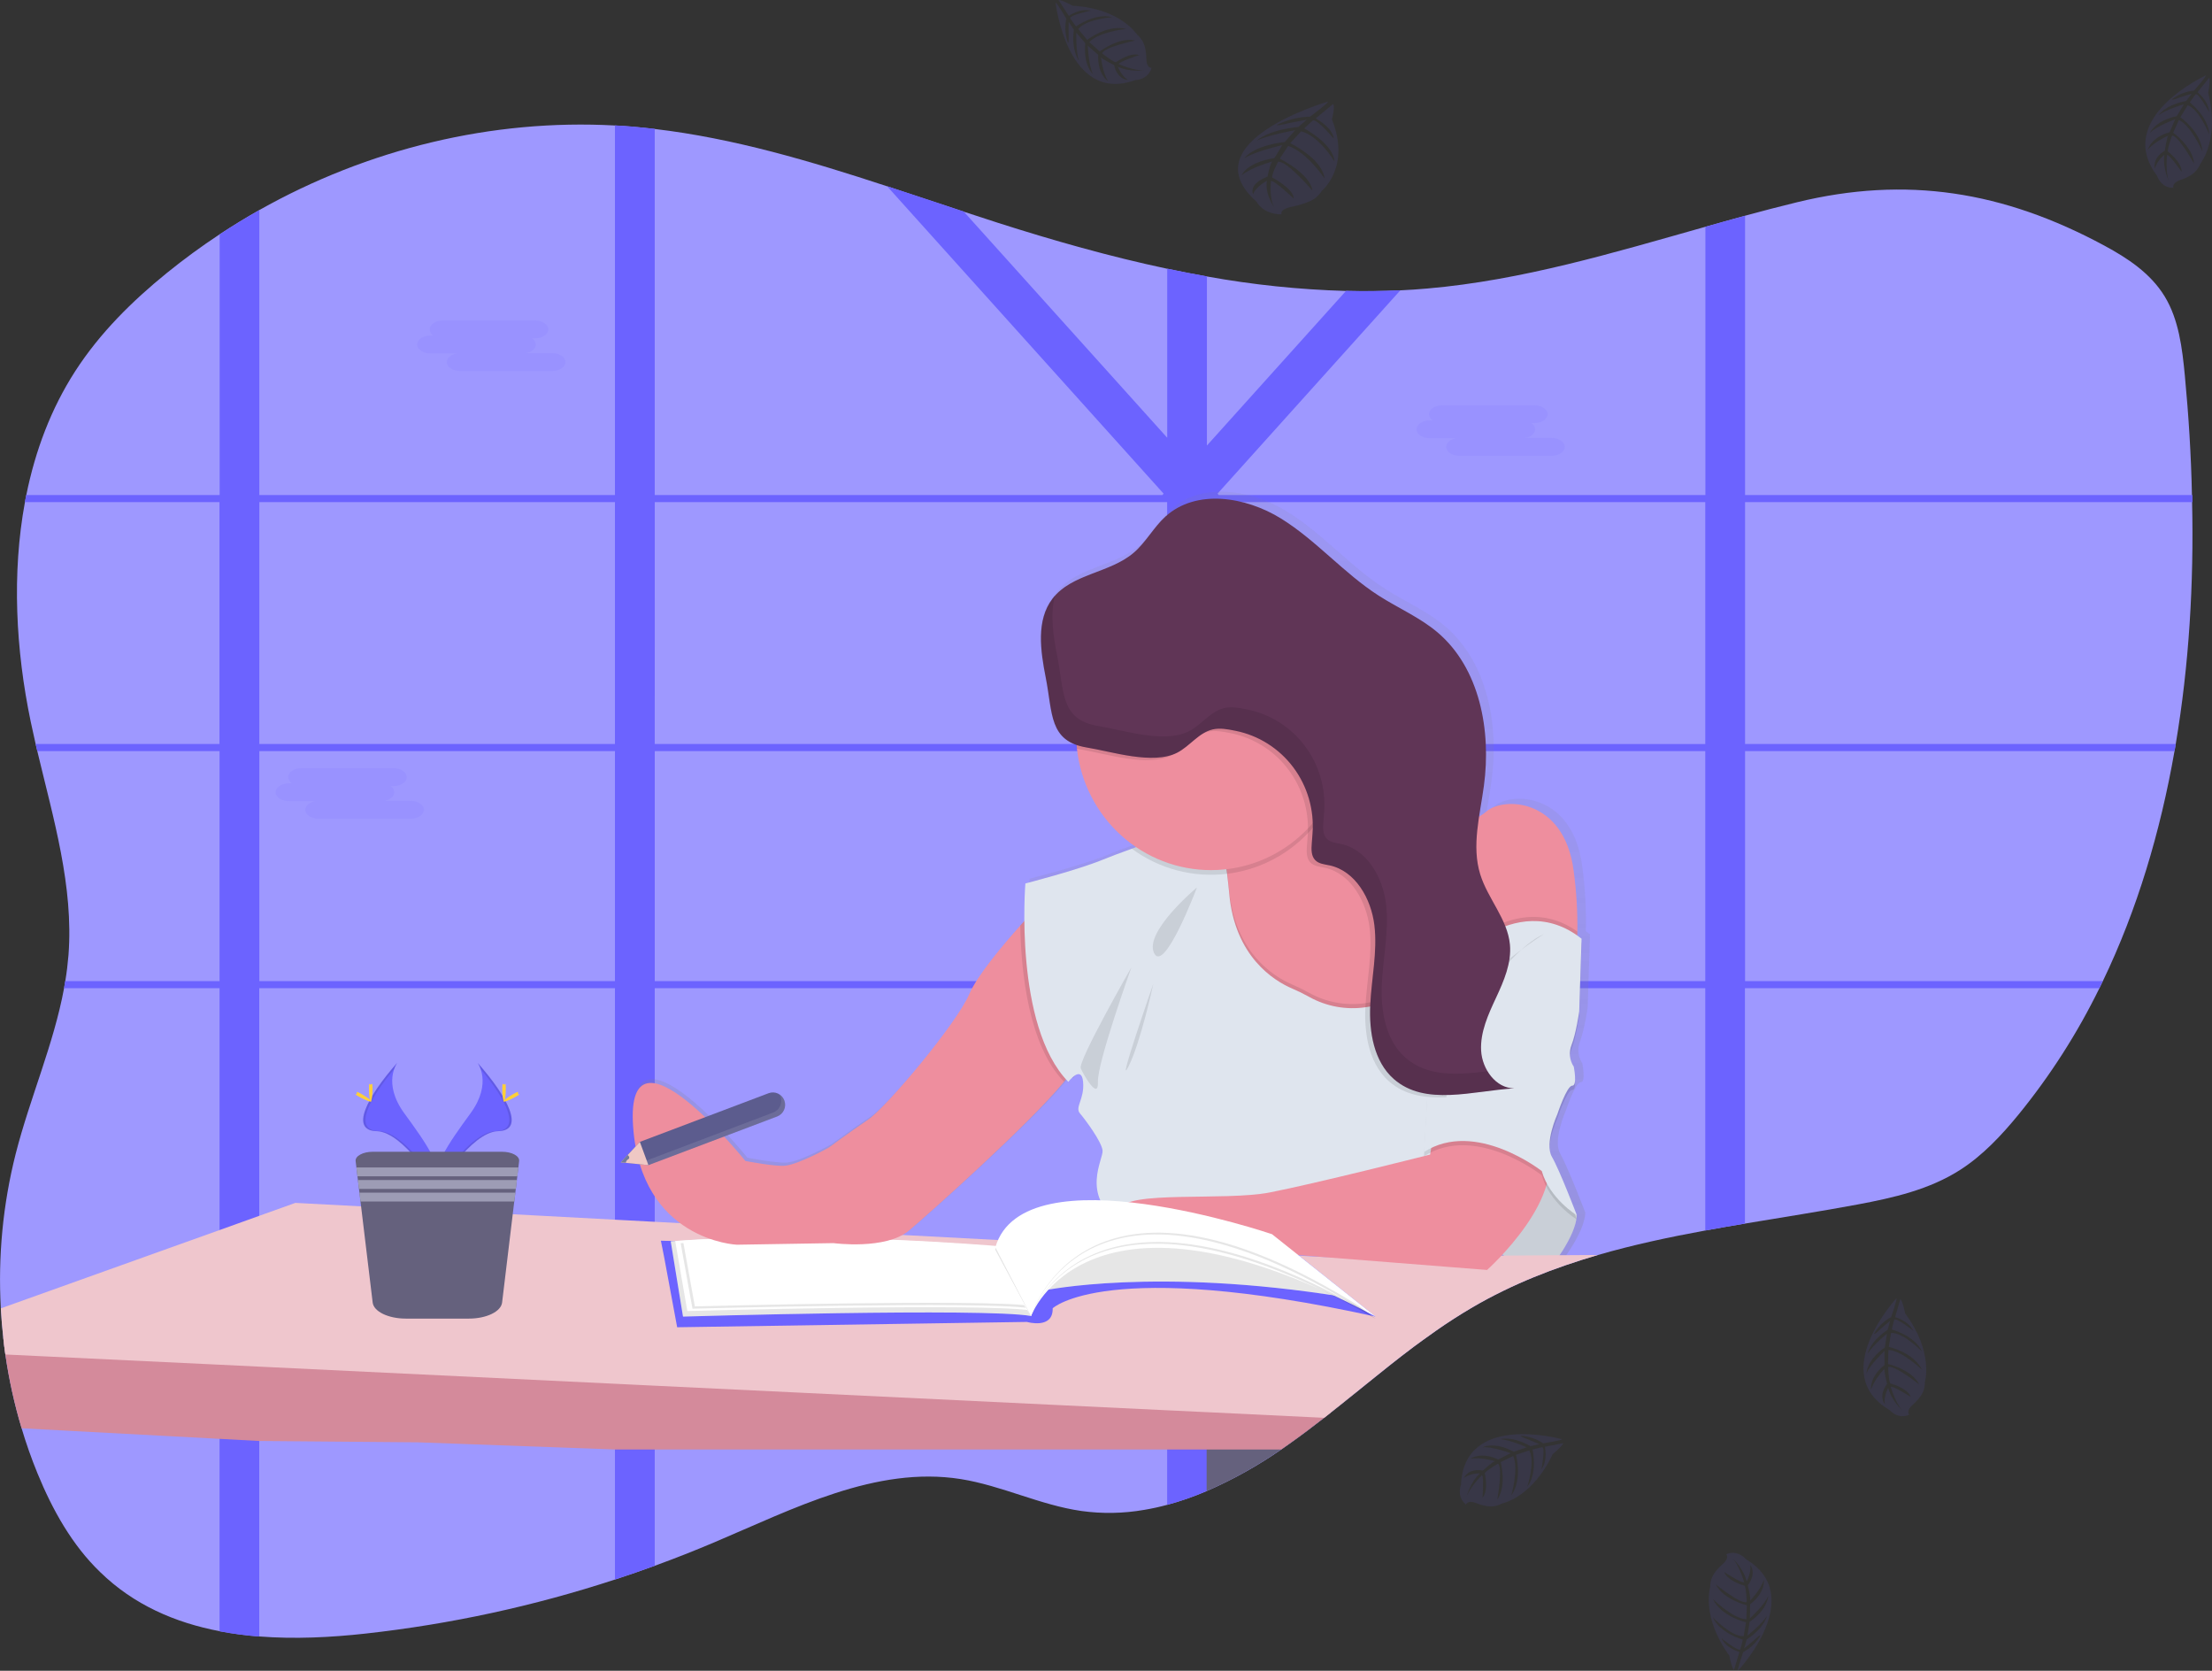 <svg width="441" height="333" viewBox="0 0 441 333" fill="none" xmlns="http://www.w3.org/2000/svg">
<rect x="0" y="0" width="441" height="333" fill="#333333" stroke="none"/>
<g clip-path="url(#clip0)">
<path d="M433.772 148.283C433.692 148.756 433.613 149.228 433.526 149.7C430.703 165.789 426.094 181.3 419.24 195.541C419.015 196.014 418.786 196.486 418.553 196.959C414.155 205.938 408.754 214.377 402.456 222.108C399.041 226.28 395.319 230.241 390.893 233.101C384.689 237.109 377.435 238.737 370.307 240.07C362.9 241.458 355.397 242.601 347.91 243.867C345.256 244.305 342.619 244.765 339.999 245.246C332.766 246.57 325.588 248.102 318.58 250.131C309.915 252.662 301.509 255.923 293.598 260.542C292.965 260.907 292.339 261.283 291.72 261.668C291.099 262.048 290.47 262.436 289.867 262.832C289.263 263.229 288.655 263.621 288.055 264.022L287.131 264.654C286.827 264.857 286.527 265.076 286.228 265.279C285.337 265.895 284.458 266.544 283.579 267.169L283.546 267.194C282.967 267.616 282.393 268.038 281.818 268.459C278.575 270.893 275.402 273.441 272.241 275.998L270.247 277.613C269.217 278.44 268.187 279.265 267.157 280.089C266.554 280.574 265.942 281.055 265.334 281.536C264.892 281.886 264.455 282.237 264.005 282.582C261.753 284.341 259.471 286.063 257.143 287.708C256.59 288.1 256.028 288.492 255.478 288.876C250.819 292.105 245.863 294.871 240.68 297.136L240.613 297.165C238.06 298.268 235.433 299.185 232.752 299.911C231.216 300.333 229.679 300.666 228.122 300.928C223.973 301.655 219.739 301.729 215.568 301.147C207.369 299.97 199.687 296.085 191.51 294.786C174.638 292.133 158.253 300.692 142.377 307.412C138.491 309.06 134.561 310.606 130.589 312.052C127.958 313.014 125.314 313.929 122.657 314.798C106.473 320.101 89.796 323.715 72.887 325.584C65.984 326.348 58.785 326.71 51.756 326.162C49.102 325.964 46.461 325.617 43.845 325.12C34.947 323.433 26.64 319.851 19.949 313.309C14.39 307.956 10.468 300.958 7.478 293.656C6.276 290.722 5.217 287.722 4.301 284.654C2.861 279.845 1.78 274.934 1.066 269.961C0.904 268.839 0.758 267.713 0.65 266.586C0.433 264.654 0.272 262.714 0.167 260.765C-0.416 250.407 0.582 240.02 3.127 229.971C5.963 218.839 10.693 208.179 12.775 196.942C12.862 196.469 12.941 195.997 13.02 195.524C13.298 193.837 13.509 192.119 13.653 190.369C14.702 176.626 10.643 163.174 7.437 149.7C7.324 149.228 7.212 148.756 7.103 148.283C6.757 146.79 6.428 145.295 6.117 143.799C3.148 129.549 2.336 114.3 4.972 100.08C5.055 99.608 5.151 99.131 5.246 98.663C7.024 89.855 10.164 81.477 14.973 74.015C19.907 66.355 26.386 59.981 33.294 54.379C36.666 51.651 40.154 49.099 43.757 46.722C46.347 45.018 48.984 43.405 51.669 41.884C73.358 29.651 98.103 23.673 122.57 25.011C123.866 25.078 125.16 25.168 126.45 25.28C127.805 25.399 129.155 25.539 130.502 25.702C146.253 27.546 161.58 32.114 176.816 37.113C181.92 38.8 187.013 40.488 192.105 42.175C194.37 42.923 196.634 43.661 198.896 44.39C209.993 47.937 221.272 51.139 232.656 53.552C235.296 54.114 237.933 54.627 240.567 55.092C249.726 56.754 258.994 57.721 268.294 57.985C271.903 58.075 275.511 58.037 279.12 57.871C280.944 57.787 282.769 57.663 284.595 57.5C303.462 55.864 321.653 50.375 339.92 45.221C342.56 44.474 345.204 43.731 347.831 43.014C351.304 42.069 354.78 41.154 358.27 40.31C379.996 35.025 399.358 38.062 419.556 48.962C424.137 51.438 428.717 54.425 431.548 59.048C434.38 63.672 435.067 69.396 435.591 74.905C436.332 82.743 436.84 90.69 437.003 98.671C437.003 99.144 437.003 99.616 437.032 100.089C437.398 116.249 436.428 132.532 433.772 148.283Z" fill="#9E98FF"/>
<path d="M289.667 195.541H288.247V196.17V196.959H289.854L289.667 195.541ZM273.574 195.541C273.572 195.552 273.572 195.564 273.574 195.575L273.449 196.748V196.853V196.959H285.774V196.874L286.652 195.541H273.574ZM240.617 195.541V149.7H254.774C254.624 149.574 254.47 149.447 254.312 149.329L254.104 149.169C254.016 149.097 253.929 149.03 253.837 148.966C253.746 148.903 253.529 148.743 253.367 148.633C253.205 148.524 253.105 148.452 252.951 148.363L252.855 148.3H252.834H240.617V145.79L240.288 145.95L239.939 146.149H239.914L239.839 146.195L239.622 146.338C239.547 146.385 239.472 146.431 239.402 146.482C239.185 146.63 238.985 146.79 238.756 146.954L238.548 147.123C238.406 147.233 238.273 147.347 238.132 147.461C237.578 147.92 237.032 148.401 236.466 148.844C236.325 148.958 236.183 149.068 236.05 149.173C235.747 149.398 235.433 149.606 235.109 149.797C234.974 149.882 234.835 149.96 234.692 150.029L234.459 150.139L234.247 150.232C233.747 150.446 233.228 150.612 232.698 150.73V195.541H211.462C211.462 195.592 211.492 195.638 211.504 195.689C211.621 196.111 211.737 196.532 211.85 196.954H232.702V246.094H233.027L233.397 246.119L234.072 246.17L235.163 246.279L235.654 246.338L236.195 246.406H236.275C236.587 246.448 236.903 246.499 237.224 246.549L237.428 246.583L237.886 246.659L238.544 246.777L240.122 246.693L240.338 246.739C240.426 246.739 240.513 246.773 240.605 246.794V196.959H273.42V196.853V196.748L273.545 195.575C273.543 195.564 273.543 195.552 273.545 195.541H240.617ZM289.667 195.541H288.247V196.17V196.959H289.854L289.667 195.541ZM272.687 195.541L272.545 196.959H286.257L287.189 195.541H272.687ZM240.626 195.541V149.7H254.783C254.633 149.574 254.479 149.447 254.32 149.329L254.112 149.169C254.025 149.097 253.937 149.03 253.846 148.966C253.754 148.903 253.538 148.743 253.375 148.633C253.213 148.524 253.113 148.452 252.959 148.363L252.863 148.3H252.834H240.617V145.79L240.288 145.95L239.939 146.149H239.914L239.839 146.195L239.622 146.338C239.547 146.385 239.472 146.431 239.402 146.482C239.185 146.63 238.985 146.79 238.756 146.954L238.548 147.123C238.406 147.233 238.273 147.347 238.132 147.461C237.578 147.92 237.032 148.401 236.466 148.844C236.325 148.958 236.183 149.068 236.05 149.173C235.747 149.398 235.433 149.606 235.109 149.797C234.974 149.882 234.835 149.96 234.692 150.029L234.459 150.139L234.247 150.232C233.747 150.446 233.228 150.612 232.698 150.73V195.541H211.462C211.462 195.592 211.492 195.638 211.504 195.689C211.621 196.111 211.741 196.532 211.854 196.954H232.702V246.09L233.027 246.111L233.397 246.136L234.072 246.187L235.163 246.296L235.654 246.355L236.195 246.423H236.275C236.587 246.465 236.903 246.516 237.224 246.566L237.428 246.6L237.886 246.676L238.544 246.794L240.122 246.71L240.338 246.756C240.426 246.756 240.513 246.79 240.605 246.811V196.959H272.545L272.695 195.541H240.626ZM347.91 100.08H437.111C437.111 99.608 437.111 99.135 437.082 98.663H347.91V43.006C345.262 43.723 342.618 44.465 339.999 45.212V98.663H242.982L242.737 98.393L243.107 97.971L279.191 57.85C275.582 58.019 271.974 58.057 268.365 57.964L240.617 88.8V55.083C237.969 54.619 235.332 54.106 232.706 53.543V87.248L192.138 42.166C187.046 40.479 181.954 38.762 176.849 37.105L231.99 98.393L231.744 98.663H130.535V25.686C129.186 25.531 127.835 25.39 126.484 25.264C125.193 25.148 123.899 25.058 122.603 24.994V98.663H51.702V41.884C49.012 43.403 46.375 45.015 43.791 46.722V98.663H5.23C5.134 99.131 5.038 99.608 4.955 100.08H43.757V148.283H7.103C7.212 148.756 7.324 149.228 7.437 149.7H43.774V195.541H13.008C12.929 196.014 12.85 196.486 12.762 196.959H43.774V325.133C46.39 325.629 49.031 325.977 51.685 326.175V196.959H122.603V314.811C125.262 313.936 127.906 313.021 130.535 312.064V196.959H232.69V299.928C235.371 299.202 237.998 298.285 240.551 297.182L240.617 297.153V196.959H339.974V245.246C342.608 244.765 345.245 244.305 347.885 243.866V196.959H418.532C418.765 196.486 418.994 196.014 419.219 195.541H347.91V149.7H433.53C433.618 149.228 433.697 148.756 433.776 148.283H347.91V100.08ZM51.706 100.08H122.603V148.283H51.702L51.706 100.08ZM51.706 195.541V149.7H122.603V195.541H51.706ZM130.539 100.08H232.69V148.283H130.535L130.539 100.08ZM130.539 195.541V149.7H232.69V195.541H130.539ZM339.978 195.541H240.617V149.7H339.974L339.978 195.541ZM339.978 148.296H240.617V101.371L242.012 100.08H339.974L339.978 148.296ZM273.578 195.541C273.576 195.552 273.576 195.564 273.578 195.575L273.453 196.748V196.853V196.959H285.778V196.874L286.656 195.541H273.578ZM289.671 195.541H288.251V196.17V196.959H289.858L289.671 195.541ZM240.622 195.541V149.7H254.778C254.629 149.574 254.474 149.447 254.316 149.329L254.108 149.169C254.021 149.097 253.933 149.03 253.842 148.966C253.75 148.903 253.533 148.743 253.371 148.633C253.209 148.524 253.109 148.452 252.955 148.363L252.859 148.3H252.838H240.617V145.79L240.288 145.95L239.939 146.149H239.914L239.839 146.195L239.622 146.338C239.547 146.385 239.472 146.431 239.402 146.482C239.185 146.63 238.985 146.79 238.756 146.954L238.548 147.123C238.406 147.233 238.273 147.347 238.132 147.461C237.578 147.92 237.032 148.401 236.466 148.844C236.325 148.958 236.183 149.068 236.05 149.173C235.747 149.398 235.433 149.606 235.109 149.797C234.974 149.882 234.835 149.96 234.692 150.029L234.459 150.139L234.247 150.232C233.747 150.446 233.228 150.612 232.698 150.73V195.541H211.462C211.462 195.592 211.492 195.638 211.504 195.689C211.621 196.111 211.737 196.532 211.85 196.954H232.702V246.094H233.027L233.397 246.119L234.072 246.17L235.163 246.279L235.654 246.338L236.195 246.406H236.275C236.587 246.448 236.903 246.499 237.224 246.549L237.428 246.583L237.886 246.659L238.544 246.777L240.122 246.693L240.338 246.739C240.426 246.739 240.513 246.773 240.605 246.794V196.959H273.42V196.853V196.748L273.545 195.575C273.543 195.564 273.543 195.552 273.545 195.541H240.622Z" fill="#6C63FF"/>
<path opacity="0.1" d="M85.791 66.89H86.424C86.207 66.763 86.025 66.584 85.894 66.368C85.762 66.153 85.685 65.907 85.67 65.654C85.67 64.676 86.853 63.878 88.297 63.878H106.681C108.125 63.878 109.308 64.676 109.308 65.654C109.308 66.629 108.125 67.43 106.681 67.43H106.069C106.284 67.558 106.465 67.737 106.596 67.953C106.727 68.169 106.803 68.414 106.818 68.666C106.818 69.51 105.96 70.202 104.811 70.391H110.103C111.544 70.391 112.726 71.189 112.726 72.167C112.726 73.146 111.544 73.939 110.103 73.939H91.699C90.259 73.939 89.076 73.142 89.076 72.167C89.076 71.324 89.934 70.632 91.083 70.442H85.791C84.35 70.442 83.168 69.645 83.168 68.666C83.168 67.688 84.342 66.89 85.791 66.89Z" fill="#6C63FF"/>
<path opacity="0.1" d="M285.037 83.793H285.653C285.436 83.665 285.254 83.485 285.122 83.269C284.991 83.053 284.914 82.807 284.899 82.553C284.899 81.579 286.082 80.781 287.527 80.781H305.91C307.355 80.781 308.537 81.579 308.537 82.553C308.537 83.532 307.355 84.329 305.91 84.329H305.298C305.514 84.457 305.695 84.638 305.826 84.854C305.956 85.07 306.032 85.316 306.047 85.569C306.047 86.413 305.19 87.1 304.04 87.29H309.332C310.773 87.29 311.956 88.092 311.956 89.066C311.956 90.04 310.773 90.842 309.332 90.842H290.954C289.513 90.842 288.33 90.045 288.33 89.066C288.33 88.222 289.188 87.531 290.337 87.345H285.037C283.596 87.345 282.414 86.543 282.414 85.569C282.414 84.595 283.604 83.793 285.037 83.793Z" fill="#6C63FF"/>
<path opacity="0.1" d="M57.589 156.125H58.206C57.99 155.997 57.809 155.816 57.678 155.6C57.547 155.384 57.471 155.138 57.456 154.885C57.456 153.91 58.635 153.109 60.079 153.109H78.463C79.907 153.109 81.09 153.91 81.09 154.885C81.09 155.863 79.907 156.661 78.463 156.661H77.85C78.066 156.789 78.248 156.97 78.378 157.186C78.509 157.402 78.585 157.648 78.6 157.901C78.6 158.745 77.742 159.432 76.593 159.622H81.885C83.33 159.622 84.508 160.419 84.508 161.398C84.508 162.377 83.33 163.174 81.885 163.174H63.498C62.057 163.174 60.875 162.372 60.875 161.398C60.875 160.554 61.737 159.862 62.882 159.673H57.589C56.149 159.673 54.966 158.875 54.966 157.901C54.966 156.926 56.149 156.125 57.589 156.125Z" fill="#6C63FF"/>
<path d="M270.197 277.63C269.167 278.457 268.137 279.282 267.107 280.106C266.504 280.591 265.892 281.072 265.284 281.553C264.842 281.903 264.405 282.253 263.955 282.599C261.703 284.358 259.421 286.079 257.093 287.725C256.54 288.117 255.978 288.509 255.428 288.893C250.769 292.122 245.813 294.888 240.63 297.153L240.563 297.182V277.63H270.197Z" fill="#65617D"/>
<path d="M316.532 200.789L316.998 186.214C316.719 185.995 316.436 185.793 316.165 185.59C316.28 181.245 316.035 176.897 315.432 172.593C313.55 158.019 301.33 157.703 297.882 160.71C297.425 161.11 296.927 161.458 296.396 161.748C296.708 159.668 297.095 157.585 297.374 155.526C298.881 144.423 296.541 131.933 288.039 124.757C284.479 121.758 280.128 119.915 276.218 117.405C269.214 112.929 263.681 106.319 256.598 101.962C249.515 97.604 239.568 95.972 233.389 101.573C230.995 103.742 229.45 106.749 226.993 108.842C222.413 112.739 215.272 112.997 211.275 117.35C211.075 117.569 210.884 117.793 210.701 118.029C207.369 122.357 208.281 128.495 209.343 133.865C210.621 140.327 210.093 145.507 215.564 147.364C215.585 147.621 215.601 147.878 215.63 148.131C216.076 152.096 217.37 155.914 219.425 159.318C221.479 162.722 224.242 165.631 227.522 167.839L226.635 168.16C224.27 169.004 222.143 169.822 220.781 170.383C215.785 172.446 205.267 175.133 205.267 175.133C205.267 175.133 205.017 178.17 205.063 182.65C201.557 186.51 195.707 193.293 193.987 197.313C191.489 203.176 177.373 219.97 173.614 222.505C169.854 225.04 165.777 228.048 165.777 228.048C165.777 228.048 159.823 231.376 157.004 231.692C155.051 231.912 149.01 230.739 149.01 230.739C149.01 230.739 124.881 200.789 126.446 223.77C128.012 246.752 147.286 247.532 147.286 247.532L166.718 247.216C166.718 247.216 177.219 248.642 181.92 244.685C185.934 241.31 206.737 222.796 213.419 214.397C213.574 214.57 213.728 214.739 213.89 214.903C213.89 214.903 216.551 211.419 216.867 214.903C217.184 218.388 215.139 219.965 216.238 221.231C217.338 222.496 220.627 226.934 220.781 228.676C220.935 230.418 216.397 237.535 224.07 242.934C224.191 243.019 224.32 243.099 224.462 243.179C225.832 246.338 230.187 249.43 230.187 249.43L253.692 249.114L298.04 252.598C298.04 252.598 299.36 251.422 301.146 249.498C303.532 251.717 306.843 253.619 310.573 252.451C310.573 252.451 315.903 245.959 316.061 241.681C316.061 241.681 312.614 232.65 311.065 229.959C309.516 227.267 312.164 221.404 312.164 221.404C312.164 221.404 314.042 215.701 315.141 215.701C316.24 215.701 315.453 211.904 315.453 211.904C315.038 211.284 314.778 210.57 314.696 209.824C314.614 209.079 314.712 208.325 314.983 207.627C315.903 205.226 316.532 200.789 316.532 200.789Z" fill="url(#paint0_linear)"/>
<path d="M289.946 197.507L288.28 199.481L281.552 207.42L272.762 207.96L258.692 208.837C258.692 208.837 239.722 185.679 243.286 180.638C244.581 178.82 244.794 176.419 244.535 174.154C244.502 173.842 244.456 173.53 244.402 173.222C243.976 170.825 243.231 168.498 242.187 166.304L242.653 166.089L242.953 165.95L259.542 158.281L263.647 156.382C263.852 157.529 264.231 158.636 264.772 159.664C264.851 159.824 264.938 159.985 265.03 160.137C270.688 169.628 288.834 163.625 288.834 163.625L289.946 197.507Z" fill="#EE8E9E"/>
<path d="M314.475 185.658C314.35 191.403 313.425 193.883 313.425 193.883L289.946 197.507L289.067 191.331L285.591 166.945L288.855 163.638C290.159 163.923 291.51 163.901 292.805 163.573C294.099 163.245 295.302 162.621 296.321 161.748C299.739 158.753 311.868 159.069 313.734 173.559C314.282 177.567 314.529 181.612 314.475 185.658Z" fill="#EE8E9E"/>
<path d="M308.916 252.953C308.916 252.953 314.2 246.494 314.358 242.242L309.07 233.262L304.407 228.2L295.696 245.233C295.696 245.233 301.45 255.315 308.916 252.953Z" fill="#DFE5EE"/>
<path opacity="0.1" d="M308.916 252.953C308.916 252.953 314.2 246.494 314.358 242.242L309.07 233.262L304.407 228.2L295.696 245.233C295.696 245.233 301.45 255.315 308.916 252.953Z" fill="black"/>
<path d="M265.284 281.553C264.842 281.903 264.405 282.253 263.955 282.599C261.703 284.358 259.421 286.079 257.093 287.725C256.54 288.117 255.978 288.509 255.428 288.893H232.689H130.535H122.603L83.305 287.467L51.702 287.197L43.791 286.776L4.318 284.666C2.872 279.854 1.785 274.939 1.066 269.961C0.904 268.839 0.758 267.713 0.65 266.587L43.774 269.008L51.685 269.459L122.586 273.467L130.518 273.914L232.673 279.693L240.534 280.14H240.601L265.284 281.553Z" fill="#D48A9B"/>
<path d="M318.555 250.131C309.89 252.662 301.484 255.922 293.572 260.542C292.944 260.909 292.323 261.284 291.695 261.668C291.066 262.052 290.445 262.436 289.842 262.832C289.238 263.229 288.63 263.621 288.03 264.022L287.106 264.654L286.203 265.279C285.311 265.899 284.433 266.544 283.554 267.169L283.521 267.194C282.942 267.616 282.368 268.038 281.793 268.459C278.55 270.893 275.377 273.441 272.216 275.998C271.55 276.537 270.883 277.076 270.214 277.613L267.132 280.089C266.529 280.574 265.917 281.055 265.309 281.536C264.867 281.886 264.43 282.236 263.98 282.582L240.663 281.456H240.597L232.735 281.085L130.535 276.179L122.603 275.795L51.702 272.382L43.791 271.999L1.066 269.961C0.904 268.839 0.758 267.713 0.65 266.586C0.433 264.654 0.272 262.714 0.167 260.765L43.786 245.157L51.698 242.318L58.884 239.745L71.98 240.437L102.246 242.01L122.615 243.094L130.547 243.516L135.615 243.786L136.826 243.854L179.472 246.111L179.922 246.14L198.95 247.144H199.167H199.292L201.195 247.241L207.682 247.587L215.793 248.009L218.466 248.152L218.97 248.182L222.75 248.38L223.829 248.435L227.439 248.629L228.875 248.709H228.921H229.221L232.598 248.89L237.828 249.169H237.853L239.476 249.253H239.651L240.621 249.308L243.003 249.435L245.085 249.544H245.106L247.442 249.667H247.479L249.249 249.764L250.606 249.835L255.424 250.093L256.29 250.139H256.59L257.006 250.164L258.418 250.24L259.05 250.274L263.964 250.531H264.413L271.667 250.468H271.717L299.294 250.24H299.822H300.38H302.021L310.898 250.169H312.222L318.555 250.131Z" fill="#EFC6CD"/>
<path d="M132.438 250.709L135.003 264.532L204.738 263.469C204.738 263.469 209.984 265.005 209.868 260.753C209.868 260.753 220.481 250.591 274.24 262.406L253.6 245.984L197.181 249.055L131.759 247.283L132.438 250.709Z" fill="#6C63FF"/>
<path d="M133.72 247.401L136.169 262.406C136.169 262.406 196.127 260.634 205.554 262.288L198.43 248.583C198.43 248.583 162.176 245.157 133.72 247.401Z" fill="white"/>
<path opacity="0.1" d="M133.72 247.401L136.169 262.406C136.169 262.406 196.127 260.634 205.554 262.288L198.43 248.583C198.43 248.583 162.176 245.157 133.72 247.401Z" fill="black"/>
<path d="M134.615 247.347L137.03 261.301C137.03 261.301 196.227 259.656 205.554 261.191L198.53 248.448C198.53 248.448 162.713 245.258 134.615 247.347Z" fill="white"/>
<path opacity="0.1" d="M135.702 247.777L138.055 260.828C138.055 260.828 195.952 259.289 205.092 260.727L198.222 248.802C198.222 248.802 163.187 245.807 135.702 247.777Z" fill="black"/>
<path d="M136.169 247.3L138.534 260.377C138.534 260.377 196.431 258.837 205.571 260.276L198.684 248.338C198.684 248.338 163.654 245.347 136.169 247.3Z" fill="white"/>
<path d="M95.205 211.811C95.205 211.811 98.236 215.823 93.81 221.885C89.384 227.946 85.728 233.059 87.207 236.839C87.207 236.839 93.869 225.584 99.323 225.449C104.778 225.314 101.189 218.578 95.205 211.811Z" fill="#6C63FF"/>
<path opacity="0.1" d="M95.205 211.811C95.472 212.2 95.68 212.627 95.826 213.077C101.13 219.404 103.957 225.31 98.857 225.437C94.106 225.572 88.41 234.177 87.044 236.354C87.091 236.517 87.145 236.681 87.207 236.847C87.207 236.847 93.869 225.593 99.323 225.458C104.778 225.323 101.189 218.578 95.205 211.811Z" fill="black"/>
<path d="M100.839 216.928C100.839 218.337 100.681 219.484 100.489 219.484C100.297 219.484 100.139 218.337 100.139 216.928C100.139 215.519 100.335 216.177 100.526 216.177C100.718 216.177 100.839 215.515 100.839 216.928Z" fill="#FFD037"/>
<path d="M102.771 218.611C101.547 219.29 100.481 219.7 100.389 219.527C100.298 219.354 101.222 218.683 102.438 217.991C103.654 217.299 103.179 217.806 103.27 217.991C103.362 218.177 103.995 217.936 102.771 218.611Z" fill="#FFD037"/>
<path d="M79.204 211.811C79.204 211.811 76.172 215.823 80.603 221.885C85.033 227.946 88.68 233.059 87.207 236.839C87.207 236.839 80.524 225.584 75.086 225.449C69.648 225.314 73.22 218.578 79.204 211.811Z" fill="#6C63FF"/>
<path opacity="0.1" d="M79.204 211.811C78.939 212.202 78.731 212.628 78.583 213.077C73.279 219.404 70.451 225.31 75.552 225.437C80.303 225.572 86.003 234.177 87.369 236.354C87.325 236.517 87.27 236.681 87.207 236.847C87.207 236.847 80.524 225.593 75.086 225.458C69.648 225.323 73.22 218.578 79.204 211.811Z" fill="black"/>
<path d="M73.57 216.928C73.57 218.337 73.728 219.484 73.92 219.484C74.111 219.484 74.27 218.337 74.27 216.928C74.27 215.519 74.074 216.177 73.882 216.177C73.691 216.177 73.57 215.515 73.57 216.928Z" fill="#FFD037"/>
<path d="M71.638 218.611C72.862 219.29 73.932 219.7 74.024 219.527C74.116 219.354 73.191 218.683 71.975 217.991C70.76 217.299 71.234 217.806 71.143 217.991C71.051 218.177 70.414 217.936 71.638 218.611Z" fill="#FFD037"/>
<path d="M103.495 231.427L103.345 232.692L103.133 234.46L103.046 235.198L102.833 236.97L102.742 237.708L102.525 239.479L100.102 259.609C99.885 261.406 96.987 262.807 93.49 262.807H80.907C77.409 262.807 74.515 261.406 74.299 259.609L71.871 239.479L71.659 237.708L71.572 236.97L71.355 235.198L71.267 234.46L71.055 232.692L70.901 231.427C70.78 230.41 72.346 229.554 74.328 229.554H100.085C102.063 229.554 103.633 230.41 103.495 231.427Z" fill="#65617D"/>
<path d="M103.358 232.679L103.146 234.451H71.267L71.055 232.679H103.358Z" fill="#9D9CB5"/>
<path d="M103.058 235.189L102.846 236.961H71.572L71.355 235.189H103.058Z" fill="#9D9CB5"/>
<path d="M102.754 237.699L102.542 239.467H71.871L71.659 237.699H102.754Z" fill="#9D9CB5"/>
<path d="M141.923 229.798C141.923 229.798 133.837 221.923 134.149 232.161C134.461 242.399 141.923 229.798 141.923 229.798Z" fill="#EE8E9E"/>
<path d="M214.535 211.841C214.356 212.634 213.486 213.95 212.129 215.599C205.117 224.154 185.168 241.934 181.258 245.233C176.595 249.173 166.177 247.764 166.177 247.764L146.899 248.081C146.899 248.081 127.774 247.292 126.217 224.458C124.66 201.624 148.606 231.389 148.606 231.389C148.606 231.389 154.602 232.553 156.538 232.334C159.336 232.021 165.244 228.714 165.244 228.714C165.244 228.714 169.287 225.719 173.018 223.201C176.749 220.682 190.743 203.982 193.233 198.152C194.811 194.453 199.895 188.404 203.406 184.481C205.421 182.224 206.916 180.684 206.916 180.684C206.916 180.684 215.622 206.956 214.535 211.841Z" fill="#EE8E9E"/>
<path opacity="0.1" d="M214.535 211.841C214.356 212.634 213.486 213.95 212.129 215.599C205.05 208.297 203.572 193.727 203.406 184.464C205.421 182.207 206.916 180.667 206.916 180.667C206.916 180.667 215.622 206.956 214.535 211.841Z" fill="black"/>
<path opacity="0.1" d="M288.276 199.481L281.552 207.42L272.762 207.96L258.692 208.837C258.692 208.837 239.722 185.679 243.286 180.638C244.581 178.82 244.794 176.419 244.535 174.154C244.502 173.842 244.456 173.53 244.402 173.222C243.976 170.825 243.231 168.498 242.187 166.304L242.653 166.089L242.953 165.949C243.694 168.039 244.205 170.205 244.477 172.408C244.523 172.707 244.565 173.019 244.606 173.34C244.752 174.479 244.885 175.744 245.023 177.136C246.105 189.884 254.021 194.681 257.593 196.208C258.742 196.698 259.865 197.249 260.958 197.857C264.395 199.777 268.358 200.503 272.241 199.924C281.06 198.751 288.251 192.259 288.251 192.259L288.289 198.65L288.276 199.481Z" fill="black"/>
<path d="M288.547 249.017C288.547 249.017 230.708 248.857 223.084 243.504C215.46 238.151 219.977 231.06 219.819 229.326C219.661 227.592 216.401 223.184 215.314 221.918C214.227 220.653 216.247 219.084 215.934 215.621C215.622 212.157 212.982 215.621 212.982 215.621C202.094 204.433 204.426 176.082 204.426 176.082C204.426 176.082 214.835 173.408 219.832 171.353C221.185 170.796 223.292 170.003 225.661 169.147L226.54 168.826C232.648 166.612 239.91 164.11 239.91 164.11C239.91 164.11 241.304 163.111 242.708 166.101C243.349 167.477 243.994 169.691 244.511 173.23C244.556 173.53 244.598 173.842 244.64 174.163C244.785 175.302 244.919 176.567 245.056 177.959C246.139 190.707 254.054 195.503 257.626 197.03C258.775 197.521 259.898 198.072 260.991 198.68C264.428 200.6 268.392 201.326 272.275 200.747C281.094 199.574 288.284 193.082 288.284 193.082L288.322 199.473L288.43 218.675L288.547 249.017Z" fill="#DFE5EE"/>
<path d="M286.057 224.129L285.124 230.115C285.124 230.115 262.111 235.94 253.096 237.674C244.082 239.408 224.641 237.202 223.242 240.981C221.843 244.761 229.15 249.962 229.15 249.962L252.468 249.646L296.471 253.113C296.471 253.113 313.263 238.146 307.821 227.748C302.379 217.35 286.057 224.129 286.057 224.129Z" fill="#EE8E9E"/>
<path opacity="0.1" d="M238.635 176.871C238.635 176.871 228.059 185.691 230.083 189.948C232.107 194.204 238.635 176.871 238.635 176.871Z" fill="black"/>
<path opacity="0.1" d="M225.574 192.778C225.574 192.778 214.843 211.525 215.468 212.942C216.093 214.359 219.045 219.4 218.887 215.621C218.728 211.841 225.574 192.778 225.574 192.778Z" fill="black"/>
<path opacity="0.1" d="M229.929 196.09C229.929 196.09 227.431 207.745 224.953 212.63C222.476 217.515 229.929 196.09 229.929 196.09Z" fill="black"/>
<path opacity="0.1" d="M265.051 160.149C262.994 163.969 260.066 167.234 256.509 169.672C252.952 172.11 248.871 173.65 244.606 174.163H244.556C237.848 174.961 231.09 173.168 225.628 169.143C231.873 166.856 239.876 164.106 239.876 164.106C239.876 164.106 241.271 163.106 242.674 166.097L263.668 156.395C263.904 157.72 264.372 158.991 265.051 160.149Z" fill="black"/>
<path d="M268.332 146.153C268.339 150.897 267.119 155.56 264.792 159.677C263.681 161.64 262.334 163.456 260.783 165.085C256.454 169.65 250.686 172.539 244.477 173.251H244.423C243.431 173.367 242.432 173.424 241.434 173.424C234.824 173.425 228.447 170.96 223.517 166.5C218.587 162.04 215.451 155.898 214.706 149.245C214.59 148.224 214.533 147.197 214.535 146.17C214.535 138.942 217.369 132.011 222.414 126.901C227.458 121.79 234.3 118.919 241.434 118.919C248.567 118.919 255.409 121.79 260.453 126.901C265.498 132.011 268.332 138.942 268.332 146.17V146.153Z" fill="#EE8E9E"/>
<path opacity="0.1" d="M285.749 197.718L288.247 193.921C288.247 193.921 301.929 177.381 315.312 187.935L314.845 202.43C314.845 202.43 314.221 206.838 313.288 209.179C313.02 209.874 312.923 210.624 313.004 211.365C313.085 212.107 313.343 212.817 313.754 213.435C313.754 213.435 314.533 217.232 313.446 217.232C312.36 217.232 310.49 222.901 310.49 222.901C310.49 222.901 307.846 228.731 309.403 231.41C310.961 234.088 314.379 243.065 314.379 243.065C314.379 243.065 308.937 239.758 307.38 234.244C307.38 234.244 294.164 223.846 283.9 230.448L285.749 197.718Z" fill="black"/>
<path opacity="0.1" d="M314.475 185.658C314.35 191.403 313.425 193.883 313.425 193.883L289.946 197.507L289.067 191.331C292.14 188.083 303.316 177.757 314.475 185.658Z" fill="black"/>
<path d="M285.749 196.874L288.247 193.078C288.247 193.078 301.929 176.538 315.312 187.092L314.845 201.586C314.845 201.586 314.221 205.994 313.288 208.335C313.02 209.03 312.923 209.78 313.004 210.522C313.085 211.263 313.343 211.973 313.754 212.592C313.754 212.592 314.533 216.388 313.446 216.388C312.36 216.388 310.49 222.058 310.49 222.058C310.49 222.058 307.846 227.887 309.403 230.566C310.961 233.245 314.379 242.221 314.379 242.221C314.379 242.221 308.937 238.914 307.38 233.401C307.38 233.401 294.164 223.003 283.9 229.604L285.749 196.874Z" fill="#DFE5EE"/>
<path opacity="0.1" d="M307.825 186.164C307.825 186.164 285.282 200.186 286.369 212.482C286.369 212.482 298.965 189.943 307.825 186.164Z" fill="black"/>
<path opacity="0.1" d="M288.272 199.485L288.38 218.687C284.117 218.881 280.099 218.32 276.922 215.523C274.711 213.575 273.424 210.883 272.758 207.973C272.262 205.627 272.08 203.225 272.216 200.831C272.214 200.807 272.214 200.783 272.216 200.759C272.479 195.457 273.682 190.154 273.049 184.886C272.416 179.617 269.264 174.057 264.118 172.948C263.102 172.724 261.961 172.644 261.237 171.889C260.437 171.045 260.475 169.733 260.562 168.565L260.712 166.595C260.749 166.089 260.766 165.587 260.766 165.085C260.763 160.606 259.225 156.267 256.415 152.81C253.605 149.352 249.698 146.99 245.36 146.128L245.193 146.098C243.744 145.803 242.237 145.512 240.788 145.849C238.032 146.495 236.25 149.203 233.71 150.489C228.838 152.953 220.714 150.257 215.614 149.409C215.281 149.355 214.964 149.291 214.66 149.22C214.544 148.199 214.488 147.172 214.49 146.144C214.491 141.971 215.44 137.853 217.261 134.109C219.083 130.365 221.728 127.096 224.995 124.552C228.261 122.008 232.061 120.259 236.1 119.438C240.14 118.618 244.311 118.748 248.293 119.82C252.275 120.891 255.96 122.875 259.065 125.618C262.171 128.361 264.612 131.79 266.202 135.641C267.792 139.491 268.488 143.66 268.235 147.826C267.983 151.992 266.789 156.044 264.747 159.668C264.826 159.829 264.913 159.989 265.005 160.141C270.663 169.632 288.809 163.629 288.809 163.629L289.9 197.498L288.272 199.485Z" fill="black"/>
<path d="M234.688 150.021C237.211 148.73 238.994 146.022 241.767 145.381C243.211 145.043 244.719 145.334 246.176 145.626L246.343 145.659C250.929 146.579 255.023 149.17 257.849 152.943C260.676 156.716 262.038 161.408 261.678 166.131L261.528 168.101C261.436 169.265 261.399 170.585 262.207 171.421C262.927 172.176 264.068 172.264 265.084 172.475C270.23 173.589 273.382 179.119 274.015 184.417C274.648 189.716 273.424 195.035 273.182 200.359C272.941 205.682 273.907 211.558 277.879 215.055C284.125 220.539 293.618 217.417 301.883 216.916C298.228 216.916 295.488 213.094 295.288 209.398C295.088 205.703 296.712 202.185 298.265 198.853C299.818 195.52 301.375 191.934 301.03 188.248C300.555 183.186 296.616 179.132 295.109 174.26C293.352 168.59 295.047 162.503 295.842 156.61C297.337 145.575 295.009 133.152 286.577 126.019C283.046 123.036 278.729 121.201 274.848 118.704C267.894 114.237 262.411 107.686 255.382 103.341C248.354 98.996 238.486 97.385 232.352 102.953C229.979 105.108 228.447 108.099 226.007 110.179C221.239 114.25 213.661 114.325 209.839 119.32C206.549 123.618 207.44 129.722 208.494 135.059C209.897 142.175 209.106 147.714 216.613 148.979C221.693 149.793 229.812 152.489 234.688 150.021Z" fill="#603556"/>
<path opacity="0.1" d="M296.545 213.516C290.529 214.262 284.566 214.646 280.186 210.799C276.214 207.302 275.235 201.43 275.489 196.102C275.743 190.774 276.959 185.451 276.322 180.157C275.685 174.863 272.537 169.333 267.391 168.219C266.375 168 265.238 167.919 264.513 167.164C263.71 166.321 263.743 165.005 263.835 163.84L263.985 161.87C264.344 157.148 262.982 152.457 260.156 148.685C257.329 144.912 253.235 142.321 248.649 141.403L248.483 141.369C247.025 141.078 245.518 140.787 244.073 141.125C241.317 141.77 239.535 144.499 236.995 145.765C232.119 148.232 224.004 145.537 218.895 144.689C211.4 143.445 212.183 137.898 210.775 130.769C209.989 126.786 209.293 122.374 210.359 118.603C210.159 118.818 209.968 119.025 209.784 119.282C206.495 123.58 207.386 129.684 208.44 135.021C209.843 142.137 209.052 147.676 216.559 148.941C221.664 149.785 229.783 152.485 234.659 150.017C237.182 148.726 238.964 146.018 241.737 145.377C243.182 145.039 244.69 145.33 246.147 145.621L246.313 145.655C250.9 146.574 254.994 149.166 257.82 152.939C260.647 156.712 262.009 161.404 261.649 166.127L261.499 168.097C261.407 169.261 261.37 170.581 262.177 171.416C262.898 172.172 264.039 172.26 265.055 172.471C270.201 173.585 273.353 179.115 273.986 184.413C274.619 189.711 273.399 195.031 273.153 200.354C272.908 205.678 273.878 211.554 277.85 215.051C284.096 220.535 293.589 217.413 301.854 216.911C299.61 216.924 297.724 215.481 296.545 213.516Z" fill="black"/>
<path d="M127.562 227.588L153.232 217.886C153.839 217.656 154.511 217.68 155.1 217.952C155.69 218.224 156.148 218.722 156.375 219.337C156.602 219.952 156.578 220.632 156.31 221.23C156.041 221.827 155.55 222.291 154.943 222.522L129.273 232.224L123.769 231.667L127.562 227.588Z" fill="#5C5C8E"/>
<path opacity="0.1" d="M155.601 218.544C155.827 219.159 155.803 219.84 155.534 220.438C155.264 221.035 154.772 221.499 154.164 221.729L128.478 231.465L124.348 231.043L123.752 231.684L129.257 232.241L154.926 222.539C155.533 222.308 156.025 221.844 156.293 221.246C156.562 220.649 156.585 219.968 156.359 219.354C156.17 218.841 155.818 218.406 155.359 218.118C155.452 218.252 155.533 218.395 155.601 218.544Z" fill="white"/>
<path d="M127.566 227.588L129.273 232.224L124.76 231.764L123.773 231.663L125.122 230.212L127.566 227.588Z" fill="#EFC8C4"/>
<path d="M125.118 230.199C125.223 230.279 125.314 230.378 125.384 230.49C125.427 230.558 125.449 230.636 125.449 230.716C125.449 230.796 125.427 230.874 125.384 230.942C125.313 231.016 125.23 231.077 125.139 231.123C125.036 231.193 124.949 231.285 124.886 231.393C124.822 231.501 124.784 231.622 124.772 231.747L123.781 231.65L125.118 230.199Z" fill="#727A9C"/>
<path d="M208.161 257.196C208.161 257.196 230.395 252.468 267.703 258.462L253.088 247.596L226.498 242.082L207.686 247.144L208.161 257.196Z" fill="white"/>
<path opacity="0.1" d="M208.161 257.196C208.161 257.196 230.395 252.468 267.703 258.462L253.088 247.596L226.498 242.082L207.686 247.144L208.161 257.196Z" fill="black"/>
<path d="M205.554 262.309C205.554 262.309 216.75 231.625 274.257 262.406L253.617 248.95C253.617 248.95 204.172 235.109 198.459 251.059L205.554 262.309Z" fill="white"/>
<path opacity="0.1" d="M205.554 262.288C205.554 262.288 216.751 229.482 274.257 262.879L253.617 248.283C253.617 248.283 204.155 231.73 198.43 249.055L205.554 262.288Z" fill="black"/>
<path d="M205.554 262.301C205.554 262.301 216.75 229.01 274.257 262.406L253.617 247.811C253.617 247.811 204.172 231.73 198.459 249.076L205.554 262.301Z" fill="white"/>
<path opacity="0.1" d="M205.554 262.309C205.554 262.309 216.751 225.31 274.257 262.879L253.6 246.457C253.6 246.457 204.155 229.583 198.442 249.055L205.554 262.309Z" fill="black"/>
<path d="M205.554 262.288C205.554 262.288 216.751 224.838 274.257 262.406L253.6 245.984C253.6 245.984 204.155 229.111 198.442 248.583L205.554 262.288Z" fill="white"/>
<path opacity="0.1" d="M378.077 258.761C378.077 258.761 364.274 273.741 376.699 281.017C376.699 281.017 378.322 283 380.642 281.962C380.642 281.962 379.859 281.258 381.429 279.9C381.984 279.412 382.48 278.86 382.907 278.254C383.486 277.437 383.787 276.451 383.764 275.445C383.764 275.445 385.572 269.501 379.83 261.786C379.83 261.786 379.309 259.204 378.868 258.922L377.819 262.52C377.819 262.52 380.454 263.199 381.445 265.232C381.445 265.232 377.973 262.469 377.635 263.047C377.569 263.165 377.165 264.984 377.165 264.984C377.165 264.984 381.745 266.181 383.177 269.371C383.177 269.371 379.476 265.519 377.007 265.671L376.557 268.447C376.557 268.447 381.458 269.476 383.219 273.045C383.219 273.045 379.213 269.151 376.49 269.063L376.411 271.851C376.411 271.851 381.17 272.948 382.624 275.926C382.624 275.926 377.548 271.906 376.436 272.492C376.436 272.492 376.515 275.061 376.853 275.732C376.853 275.732 380.25 276.575 380.941 278.406C380.941 278.406 377.269 276.082 376.952 276.436C376.952 276.436 377.939 279.752 379.313 281.165C379.313 281.165 377.132 279.229 376.449 276.618C376.449 276.618 375.524 278.25 375.757 279.853C375.757 279.853 374.396 278.326 376.22 275.812C376.22 275.812 375.553 273.197 375.72 272.783C375.72 272.783 373.576 275.006 373.026 277.002C373.026 277.002 372.61 274.504 375.716 272.062V269.252C375.716 269.252 372.726 272.041 372.11 273.766C372.11 273.766 372.068 271.151 375.778 268.548L376.195 265.819C376.195 265.819 373.438 268.021 372.343 269.792C372.343 269.792 372.818 267.354 376.34 265.043L376.828 263.254C376.828 263.254 374.846 264.899 374.329 265.422C373.813 265.945 373.617 265.844 373.617 265.844C374.428 264.43 375.61 263.27 377.032 262.495C377.032 262.495 378.306 258.858 378.077 258.761Z" fill="#6C63FF"/>
<path opacity="0.1" d="M439.78 15.026C439.78 15.026 421.339 23.462 430.033 35.016C430.033 35.016 430.778 37.484 433.309 37.434C433.309 37.434 432.856 36.476 434.821 35.835C435.519 35.604 436.188 35.288 436.811 34.894C437.657 34.366 438.31 33.574 438.672 32.637C438.672 32.637 442.603 27.862 440.242 18.502C440.242 18.502 440.746 15.916 440.446 15.481L438.106 18.392C438.106 18.392 440.28 20.046 440.421 22.311C440.421 22.311 438.273 18.405 437.74 18.81C437.631 18.89 436.57 20.408 436.57 20.408C436.57 20.408 440.317 23.302 440.446 26.808C440.446 26.808 438.498 21.805 436.157 20.978L434.688 23.365C434.688 23.365 438.818 26.23 439.093 30.212C439.093 30.212 436.878 25.057 434.4 23.91L433.264 26.441C433.264 26.441 437.24 29.313 437.427 32.629C437.427 32.629 434.275 26.934 433.026 27.044C433.026 27.044 432.123 29.44 432.194 30.195C432.194 30.195 435 32.304 434.95 34.261C434.95 34.261 432.452 30.684 432.035 30.887C432.035 30.887 431.681 34.329 432.414 36.172C432.414 36.172 431.136 33.532 431.502 30.857C431.502 30.857 430.024 32.005 429.633 33.574C429.633 33.574 428.958 31.629 431.598 30.022C431.598 30.022 431.977 27.352 432.289 27.035C432.289 27.035 429.462 28.246 428.205 29.857C428.205 29.857 428.767 27.39 432.568 26.352L433.651 23.77C433.651 23.77 429.833 25.171 428.604 26.521C428.604 26.521 429.562 24.091 433.976 23.146L435.396 20.792C435.396 20.792 432.014 21.75 430.328 22.952C430.328 22.952 431.698 20.893 435.829 20.134L436.957 18.675C436.957 18.675 434.5 19.417 433.813 19.695C433.126 19.974 432.981 19.809 432.981 19.809C434.275 18.817 435.816 18.21 437.432 18.055C437.432 18.055 439.93 15.194 439.78 15.026Z" fill="#6C63FF"/>
<path opacity="0.1" d="M264.747 20.248C264.747 20.248 237.041 28.263 250.511 40.192C250.511 40.192 251.706 42.723 255.54 42.723C255.54 42.723 254.824 41.745 257.789 41.15C258.81 40.942 259.81 40.643 260.778 40.256C261.921 39.85 262.893 39.063 263.535 38.024C263.535 38.024 269.364 33.3 265.538 23.775C265.538 23.775 266.233 21.176 265.767 20.729L262.302 23.606C262.302 23.606 265.633 25.34 265.912 27.63C265.912 27.63 262.552 23.627 261.749 24.019C261.586 24.099 260.016 25.601 260.016 25.601C260.016 25.601 265.796 28.63 266.058 32.178C266.058 32.178 262.977 27.069 259.396 26.171L257.231 28.541C257.231 28.541 263.56 31.549 264.08 35.582C264.08 35.582 260.591 30.313 256.81 29.085L255.145 31.616C255.145 31.616 261.241 34.628 261.64 37.986C261.64 37.986 256.715 32.144 254.824 32.215C254.824 32.215 253.521 34.62 253.638 35.383C253.638 35.383 257.943 37.611 257.922 39.568C257.922 39.568 254.033 35.881 253.392 36.075C253.392 36.075 252.951 39.547 254.108 41.428C254.108 41.428 252.101 38.724 252.584 36.033C252.584 36.033 250.381 37.151 249.828 38.724C249.828 38.724 248.753 36.746 252.709 35.194C252.709 35.194 253.213 32.502 253.675 32.19C253.675 32.19 249.428 33.338 247.567 34.932C247.567 34.932 248.35 32.452 254.079 31.507L255.653 28.925C255.653 28.925 249.907 30.241 248.083 31.57C248.083 31.57 249.47 29.14 256.132 28.297L258.214 25.956C258.214 25.956 253.117 26.829 250.594 28.001C250.594 28.001 252.613 25.956 258.846 25.302L260.512 23.859C260.512 23.859 256.81 24.542 255.778 24.804C254.745 25.065 254.529 24.897 254.529 24.897C256.609 23.876 258.88 23.312 261.191 23.243C261.191 23.243 264.988 20.425 264.747 20.248Z" fill="#6C63FF"/>
<path opacity="0.1" d="M346.486 333.004C346.486 333.004 360.435 318.16 348.081 310.761C348.081 310.761 346.474 308.761 344.146 309.774C344.146 309.774 344.925 310.487 343.342 311.832C342.783 312.314 342.281 312.861 341.848 313.461C341.259 314.272 340.949 315.255 340.965 316.262C340.965 316.262 339.095 322.188 344.766 329.959C344.766 329.959 345.262 332.544 345.699 332.836L346.786 329.246C346.786 329.246 344.154 328.541 343.184 326.5C343.184 326.5 346.628 329.292 346.969 328.718C347.04 328.6 347.46 326.791 347.46 326.791C347.46 326.791 342.88 325.525 341.489 322.345C341.489 322.345 345.154 326.234 347.627 326.103L348.102 323.332C348.102 323.332 343.213 322.256 341.477 318.691C341.477 318.691 345.445 322.623 348.168 322.741L348.272 319.948C348.272 319.948 343.521 318.784 342.081 315.789C342.081 315.789 347.119 319.864 348.235 319.286C348.235 319.286 348.181 316.721 347.818 316.047C347.818 316.047 344.429 315.144 343.755 313.33C343.755 313.33 347.406 315.692 347.723 315.338C347.723 315.338 346.769 312.014 345.408 310.588C345.408 310.588 347.573 312.545 348.231 315.161C348.231 315.161 349.172 313.537 348.951 311.934C348.951 311.934 350.3 313.478 348.451 315.971C348.451 315.971 349.093 318.594 348.922 319.004C348.922 319.004 351.087 316.802 351.653 314.832C351.653 314.832 352.07 317.333 348.918 319.742L348.876 322.551C348.876 322.551 351.891 319.792 352.524 318.071C352.524 318.071 352.524 320.691 348.805 323.256L348.389 325.981C348.389 325.981 351.166 323.804 352.278 322.045C352.278 322.045 351.778 324.475 348.235 326.753L347.731 328.537C347.731 328.537 349.73 326.913 350.263 326.394C350.796 325.875 350.979 325.972 350.979 325.972C350.155 327.38 348.961 328.528 347.531 329.288C347.531 329.288 346.278 332.903 346.486 333.004Z" fill="#6C63FF"/>
<path opacity="0.1" d="M210.442 0.523C210.442 0.523 212.82 20.873 226.327 15.962C226.327 15.962 228.871 15.983 229.588 13.52C229.588 13.52 228.547 13.672 228.538 11.58C228.529 10.835 228.432 10.095 228.251 9.373C228.011 8.397 227.463 7.528 226.69 6.897C226.69 6.897 223.375 1.658 213.836 1.143C213.836 1.143 211.554 -0.122 211.054 0.038L213.091 3.172C213.091 3.172 215.302 1.569 217.475 2.118C217.475 2.118 213.153 3.021 213.374 3.653C213.415 3.784 214.523 5.265 214.523 5.265C214.523 5.265 218.416 2.481 221.747 3.43C221.747 3.43 216.455 3.801 214.973 5.813L216.751 7.956C216.751 7.956 220.689 4.826 224.524 5.758C224.524 5.758 219.003 6.349 217.175 8.395L219.249 10.259C219.249 10.259 223.146 7.281 226.327 8.083C226.327 8.083 220.015 9.416 219.74 10.652C219.74 10.652 221.726 12.246 222.459 12.415C222.459 12.415 225.307 10.344 227.114 10.976C227.114 10.976 222.992 12.318 223.055 12.79C223.055 12.79 226.19 14.165 228.143 14.014C228.143 14.014 225.274 14.435 222.867 13.296C222.867 13.296 223.5 15.064 224.862 15.92C224.862 15.92 222.83 15.983 222.109 12.967C222.109 12.967 219.711 11.795 219.507 11.402C219.507 11.402 219.798 14.494 220.935 16.194C220.935 16.194 218.778 14.929 218.945 10.926L216.863 9.099C216.863 9.099 217.034 13.212 217.933 14.807C217.933 14.807 215.934 13.149 216.367 8.597L214.581 6.518C214.581 6.518 214.46 10.069 215.085 12.06C215.085 12.06 213.557 10.12 214.09 5.902L213.053 4.37C213.053 4.37 213.016 6.965 213.053 7.716C213.091 8.466 212.911 8.538 212.911 8.538C212.364 6.992 212.252 5.323 212.587 3.717C212.587 3.717 210.651 0.422 210.442 0.523Z" fill="#6C63FF"/>
<path opacity="0.1" d="M311.398 286.851C311.398 286.851 291.903 281.367 291.278 295.896C291.278 295.896 290.296 298.275 292.273 299.878C292.273 299.878 292.527 298.848 294.443 299.629C295.126 299.903 295.839 300.094 296.566 300.198C297.55 300.342 298.553 300.155 299.423 299.667C299.423 299.667 305.46 298.545 309.557 289.821C309.557 289.821 311.577 288.163 311.639 287.632L308.004 288.353C308.004 288.353 308.629 291.036 307.305 292.867C307.305 292.867 308.137 288.471 307.459 288.437C307.321 288.437 305.548 288.906 305.548 288.906C305.548 288.906 306.614 293.571 304.486 296.334C304.486 296.334 306.151 291.23 304.873 289.079L302.233 289.96C302.233 289.96 303.599 294.837 301.292 298.076C301.292 298.076 302.849 292.681 301.667 290.192L299.194 291.411C299.194 291.411 300.443 296.195 298.498 298.878C298.498 298.878 299.672 292.458 298.644 291.728C298.644 291.728 296.437 292.993 296.008 293.609C296.008 293.609 296.841 297.064 295.559 298.519C295.559 298.519 295.892 294.145 295.438 294.027C295.438 294.027 292.99 296.444 292.39 298.334C292.39 298.334 293.077 295.478 295.047 293.66C295.047 293.66 293.189 293.584 291.895 294.533C291.895 294.533 292.602 292.605 295.642 293.082C295.642 293.082 297.624 291.272 298.061 291.234C298.061 291.234 295.146 290.331 293.14 290.753C293.14 290.753 295.13 289.218 298.707 290.888L301.171 289.623C301.171 289.623 297.349 288.227 295.555 288.467C295.555 288.467 297.824 287.201 301.8 289.349L304.373 288.459C304.373 288.459 301.176 287.003 299.119 286.834C299.119 286.834 301.471 286.138 305.123 288.235L306.913 287.843C306.913 287.843 304.557 286.822 303.853 286.577C303.149 286.333 303.153 286.155 303.153 286.155C304.766 286.23 306.327 286.756 307.663 287.674C307.663 287.674 311.41 287.083 311.398 286.851Z" fill="#6C63FF"/>
</g>
<defs>
<linearGradient id="paint0_linear" x1="221.685" y1="252.797" x2="221.685" y2="97.979" gradientUnits="userSpaceOnUse">
<stop stop-color="#808080" stop-opacity="0.25"/>
<stop offset="0.54" stop-color="#808080" stop-opacity="0.12"/>
<stop offset="1" stop-color="#808080" stop-opacity="0.1"/>
</linearGradient>
<clipPath id="clip0">
<rect width="441" height="333" fill="white"/>
</clipPath>
</defs>
</svg>
